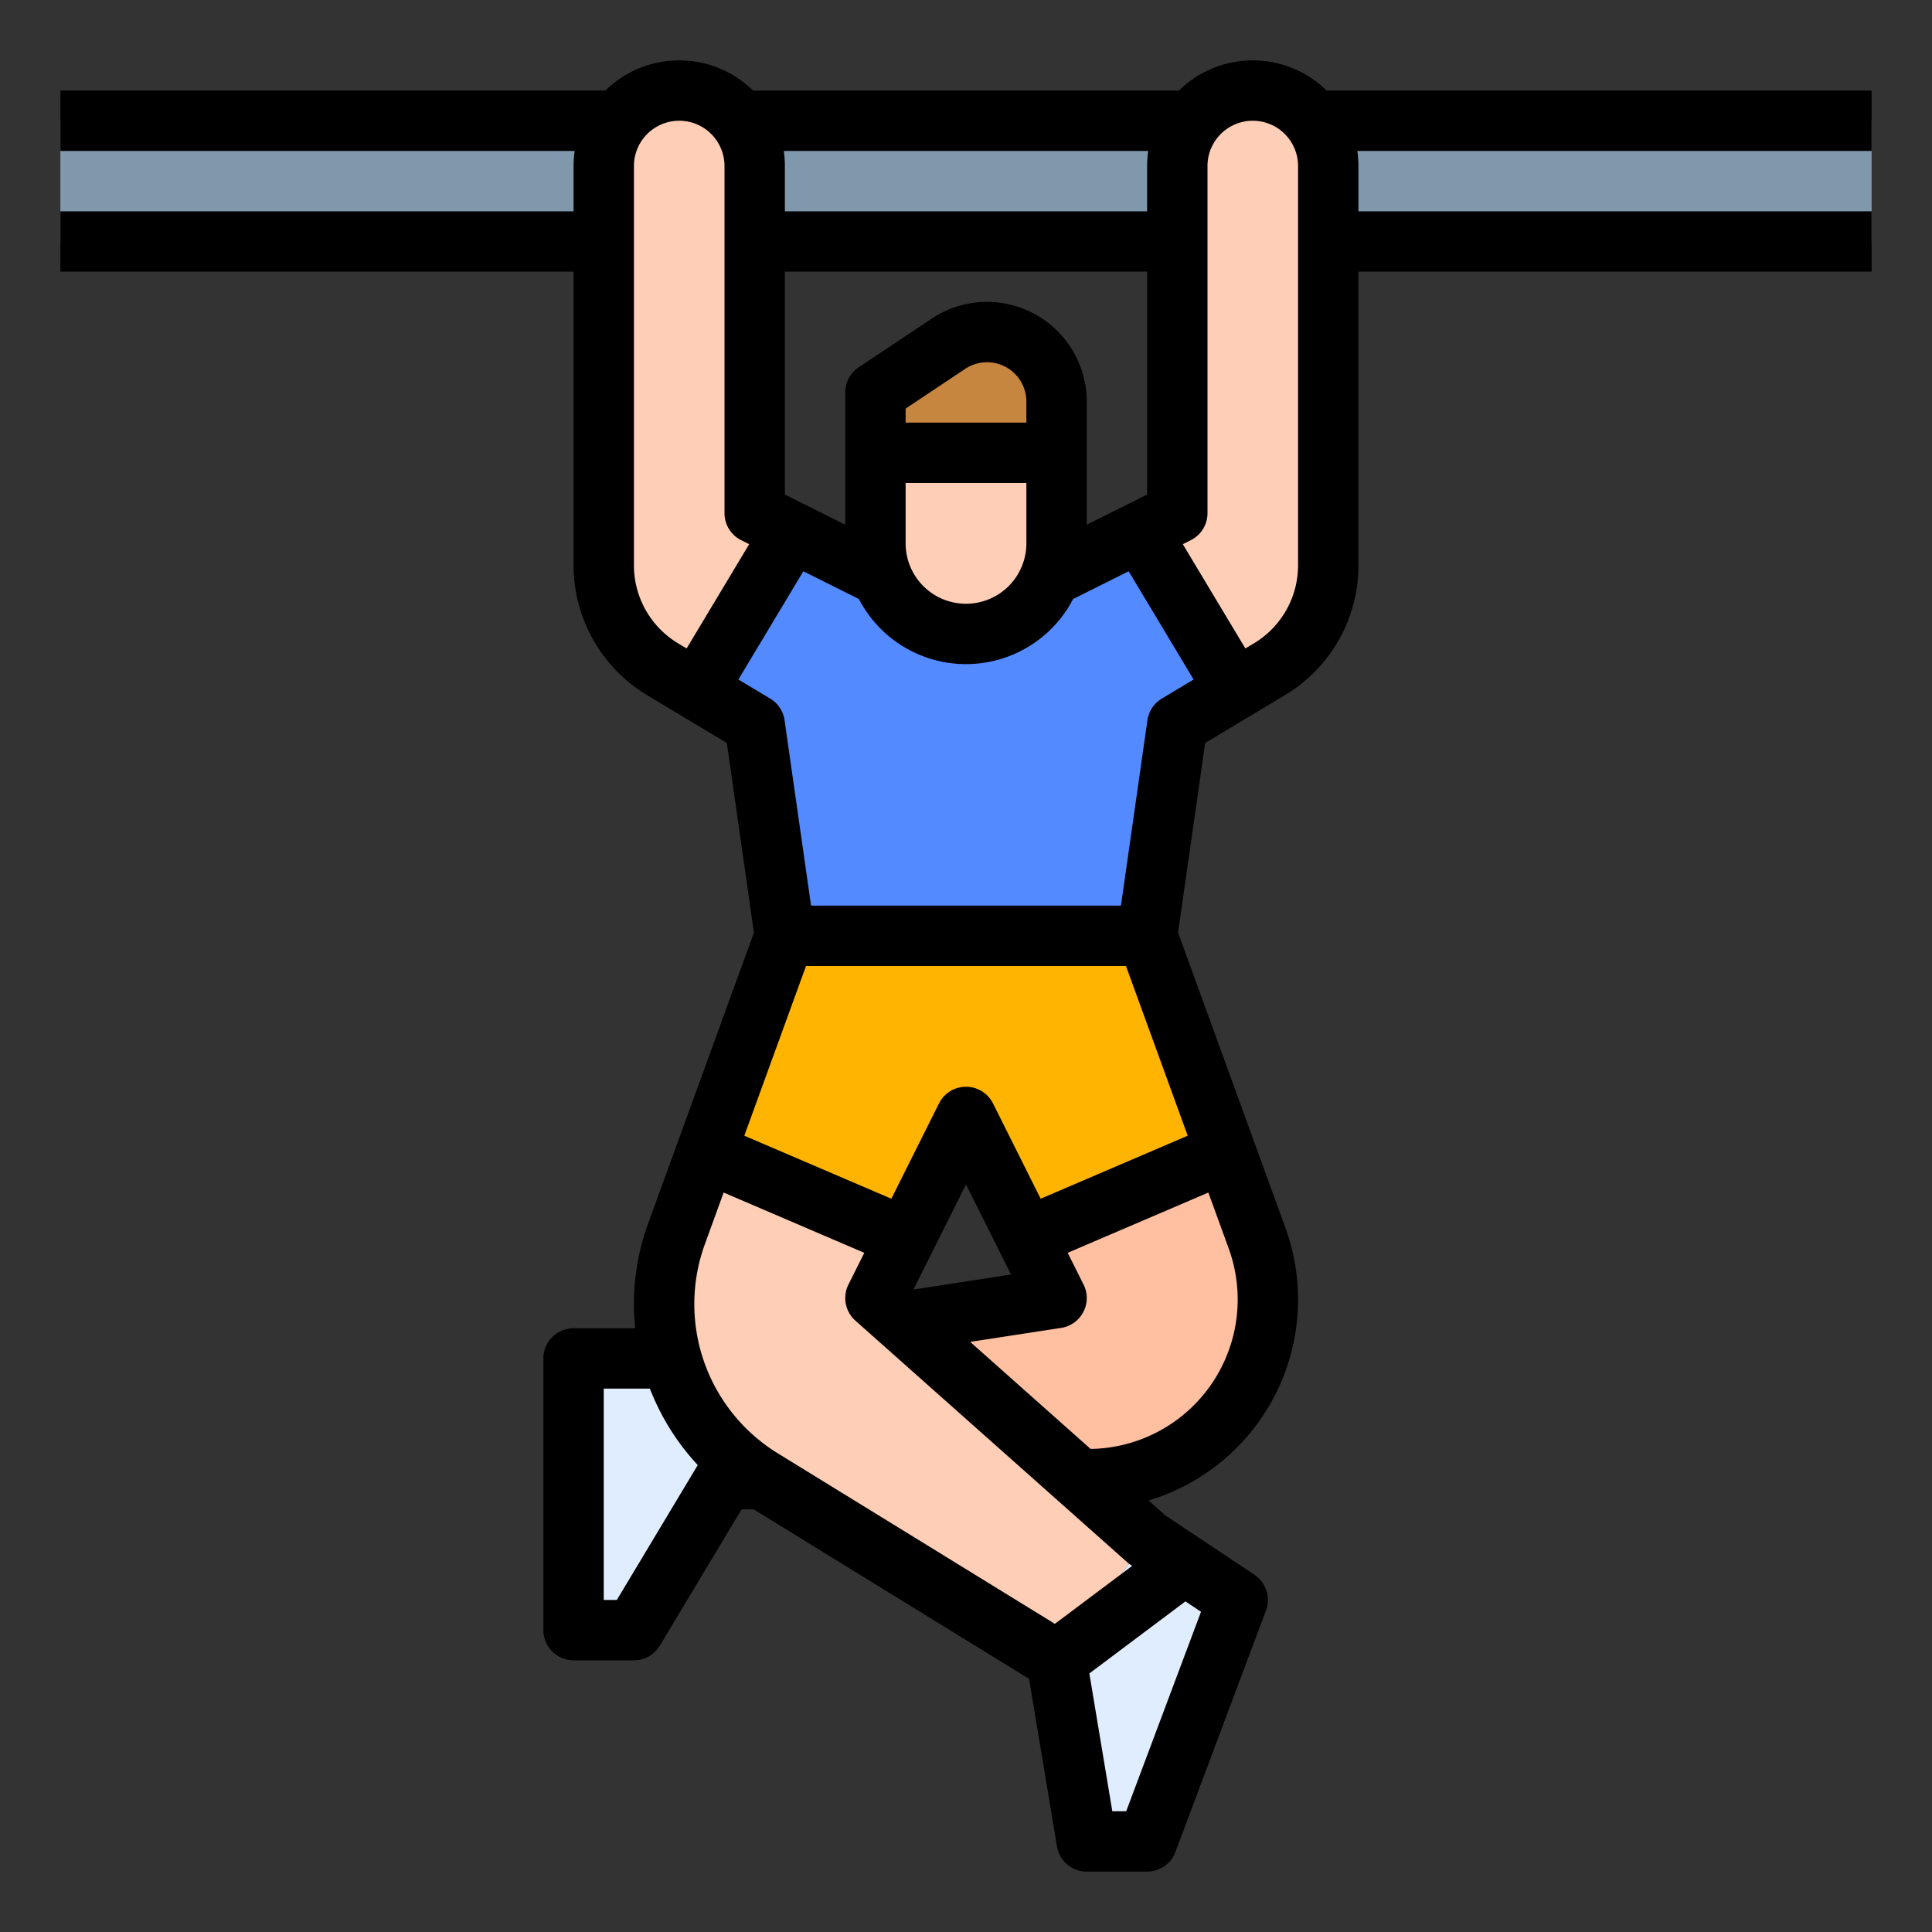 <?xml version="1.0"?>
<svg xmlns="http://www.w3.org/2000/svg" id="filled_outline" data-name="filled outline" viewBox="0 0 512 512" width="512" height="512"><rect x="0" y="0" width="512" height="512" fill="#333333" stroke="none"/><rect x="16" y="32" width="480" height="32" style="fill:#8098ab"/><path d="M336,344.39A47.615,47.615,0,0,1,288.39,392H192l-16-32,1.87-.29,61.21-9.41L280,344l-24-48V248h48l20.85,57.35,8.28,22.77a47.088,47.088,0,0,1,2.15,8.01A47.587,47.587,0,0,1,336,344.39Z" style="fill:#ffbfa1"/><path d="M280,440l-78-48-.1-.06a54.412,54.412,0,0,1-22.62-64.95l7.87-21.64L208,248h48v48l-24,48,7.08,6.3L286,392l18,16Z" style="fill:#ffceb6"/><path d="M352,44V149.88a31.998,31.998,0,0,1-15.54,27.44l-9.17,5.5L312,192l-8,56H208l-8-56-15.29-9.18-9.17-5.5A31.998,31.998,0,0,1,160,149.88V44a20,20,0,0,1,40,0v92l9.85,4.92L232,152h48l22.16-11.08L312,136V44a20,20,0,0,1,40,0Z" style="fill:#ffceb6"/><polygon points="327.29 182.82 312 192 304 248 208 248 200 192 184.71 182.82 209.85 140.92 232 152 280 152 302.16 140.92 327.29 182.82" style="fill:#548aff"/><polygon points="324.85 305.35 272 328 256 296 240 328 187.15 305.35 208 248 304 248 324.85 305.35" style="fill:#ffb401"/><polygon points="280 440 304 408 328 424 304 488 288 488 280 440" style="fill:#e0edff"/><path d="M232,120h48a0,0,0,0,1,0,0v24a24,24,0,0,1-24,24h0a24,24,0,0,1-24-24V120A0,0,0,0,1,232,120Z" style="fill:#ffceb6"/><path d="M232,120V104l19.359-12.906A18.422,18.422,0,0,1,261.578,88h0A18.422,18.422,0,0,1,280,106.422V120Z" style="fill:#c78640"/><polygon points="176 360 152 360 152 432 168 432 192 392 176 360" style="fill:#e0edff"/><path d="M496,24H351.569a27.935,27.935,0,0,0-39.139,0H199.569a27.935,27.935,0,0,0-39.139,0H16V40H152.29A28.093,28.093,0,0,0,152,44V56H16V72H152v77.882a40.202,40.202,0,0,0,19.42,34.3l21.199,12.719,7.178,50.248-28.038,77.106A62.23,62.23,0,0,0,168,345.588,61.237,61.237,0,0,0,168.342,352H152a8,8,0,0,0-8,8v72a8,8,0,0,0,8,8h16a8.001,8.001,0,0,0,6.86-3.884L196.529,400h3.206L272.707,444.905l7.402,44.41A8,8,0,0,0,288,496h16a7.999,7.999,0,0,0,7.491-5.191L335.491,426.809a8,8,0,0,0-3.053-9.465l-23.538-15.691-4.511-4.009a55.607,55.607,0,0,0,36.262-72.26l-28.449-78.234,7.179-50.248,21.198-12.719A40,40,0,0,0,360,149.882V72H496V56H360V44a28.074,28.074,0,0,0-.29-4H496ZM304.29,40A28.074,28.074,0,0,0,304,44V56H208V44a28.093,28.093,0,0,0-.29-4ZM261.578,80a26.336,26.336,0,0,0-14.656,4.438L227.562,97.344A7.999,7.999,0,0,0,224,104v35.056l-16-8V72h96v59.056l-16,8V106.422A26.452,26.452,0,0,0,261.578,80ZM240,112v-3.719L255.796,97.75A10.423,10.423,0,0,1,272,106.422V112Zm32,16v16a16,16,0,0,1-32,0V128Zm-90.038,43.847-2.31-1.386A24.119,24.119,0,0,1,168,149.882V44a12,12,0,0,1,24,0v92a7.999,7.999,0,0,0,4.422,7.155l2.119,1.06ZM163.471,424H160V368h12.223a63.242,63.242,0,0,0,12.692,20.258Zm116.085,6.333-73.463-45.208a46.421,46.421,0,0,1-19.298-55.401l4.978-13.688,37.277,15.976-4.205,8.411a8.001,8.001,0,0,0,1.84,9.558l72,64a8.068,8.068,0,0,0,.877.677l.474.316Zm34.599-5.949,4.126,2.75L298.456,480h-3.679l-6.086-36.518Zm11.461-93.533a39.602,39.602,0,0,1-36.592,53.132l-31.914-28.369,24.107-3.708a8,8,0,0,0,5.939-11.485L282.95,332.011l37.277-15.976Zm-83.541,10.889L256,313.889l11.937,23.873Zm72.676-40.766-38.969,16.701-12.627-25.253a8,8,0,0,0-14.311,0l-12.627,25.253-38.969-16.701L213.604,256h84.792Zm-6.867-115.834a8.001,8.001,0,0,0-3.803,5.729L297.062,240H214.938l-7.019-49.132a8.001,8.001,0,0,0-3.803-5.729l-8.434-5.061,17.213-28.688,14.723,7.361a31.977,31.977,0,0,0,56.764,0l14.723-7.361,17.213,28.688ZM344,149.882a24.118,24.118,0,0,1-11.652,20.579l-2.31,1.386L313.459,144.215l2.119-1.06A8,8,0,0,0,320,136V44a12,12,0,0,1,24,0Z"/></svg>
